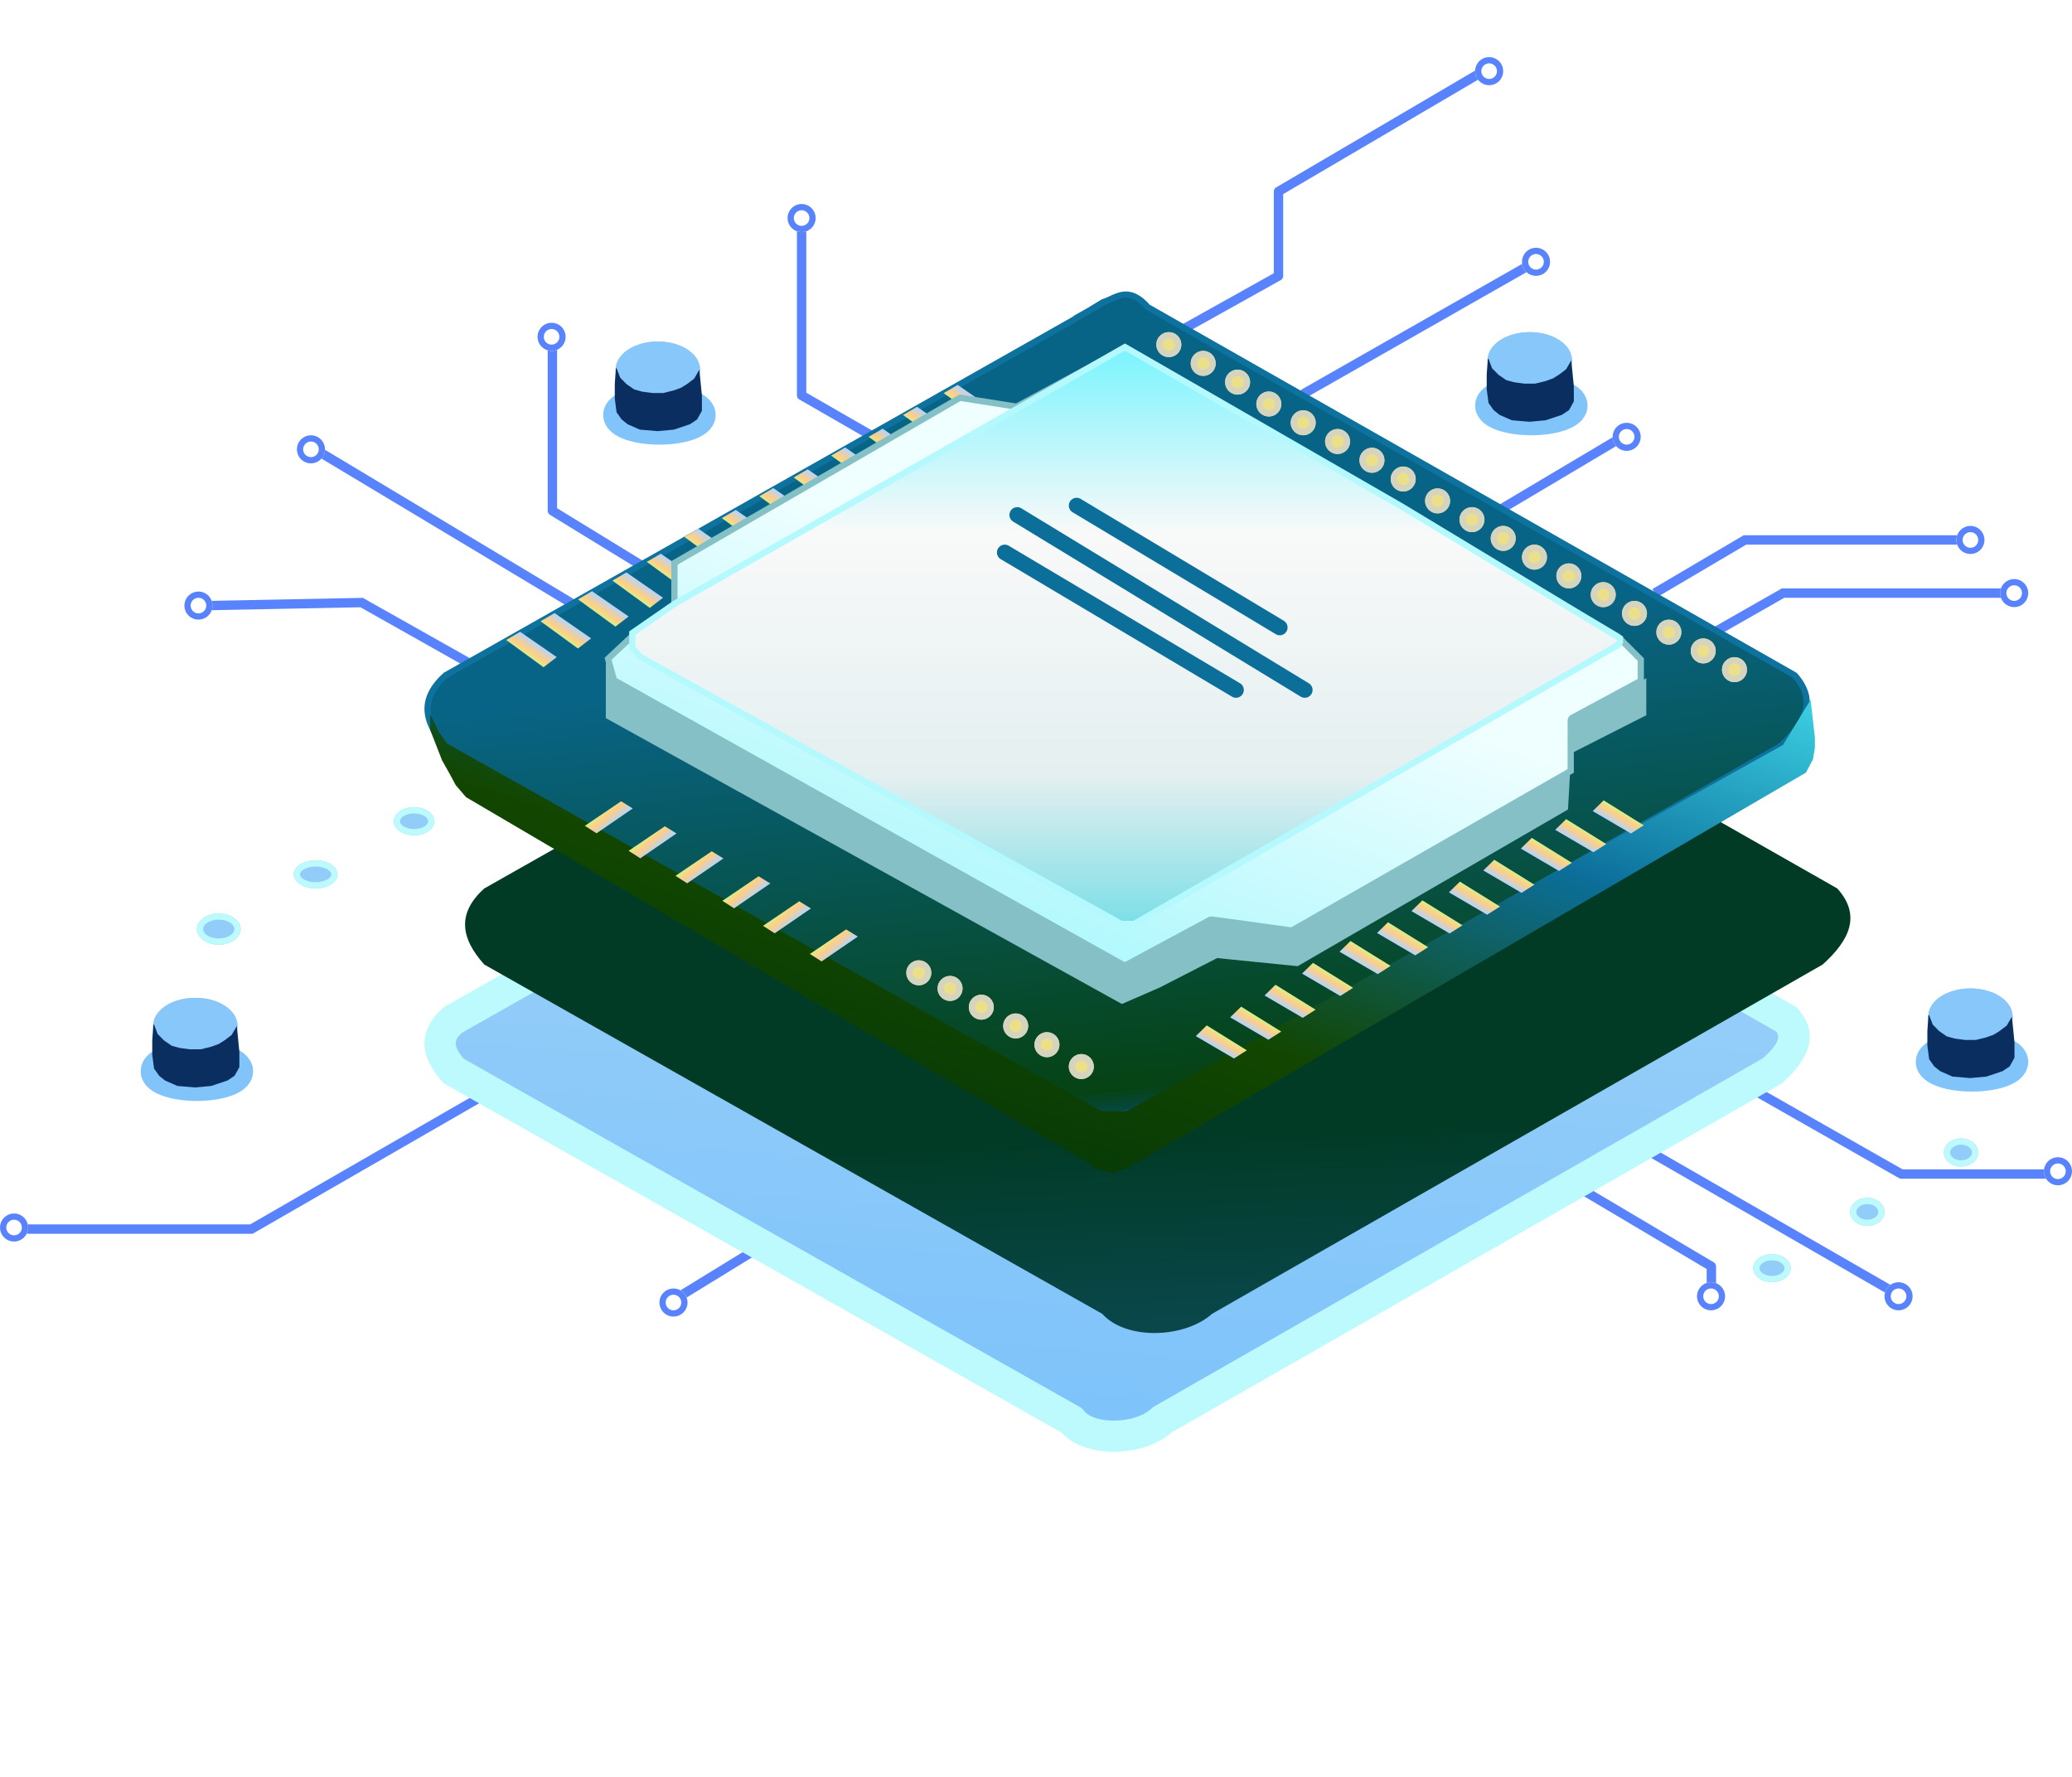<svg xmlns="http://www.w3.org/2000/svg" xmlns:xlink="http://www.w3.org/1999/xlink" width="663" height="568.578" viewBox="0 0 663 568.578">
  <defs>
    <linearGradient id="linear-gradient" x1="0.14" y1="0.145" x2="0.949" y2="1.086" gradientUnits="objectBoundingBox">
      <stop offset="0" stop-color="#aad7f8"/>
      <stop offset="1" stop-color="#6cbbfb"/>
    </linearGradient>
    <filter id="Path_545" x="120.858" y="98" width="473.049" height="470.578" filterUnits="userSpaceOnUse">
      <feOffset dy="3" input="SourceAlpha"/>
      <feGaussianBlur stdDeviation="3" result="blur"/>
      <feFlood flood-opacity="0.161"/>
      <feComposite operator="in" in2="blur"/>
      <feComposite in="SourceGraphic"/>
    </filter>
    <linearGradient id="linear-gradient-2" x1="0.665" y1="0.634" x2="1.076" y2="1.016" gradientUnits="objectBoundingBox">
      <stop offset="0" stop-color="#013b26"/>
      <stop offset="1" stop-color="#1b5f94"/>
    </linearGradient>
    <filter id="Path_590" x="133.858" y="60" width="473.049" height="470.578" filterUnits="userSpaceOnUse">
      <feOffset dx="5" dy="5" input="SourceAlpha"/>
      <feGaussianBlur stdDeviation="3" result="blur-2"/>
      <feFlood flood-opacity="0.161"/>
      <feComposite operator="in" in2="blur-2"/>
      <feComposite in="SourceGraphic"/>
    </filter>
    <linearGradient id="linear-gradient-3" x1="0.449" y1="0.459" x2="0.884" y2="0.812" gradientUnits="objectBoundingBox">
      <stop offset="0" stop-color="#086487"/>
      <stop offset="0.815" stop-color="#064314"/>
      <stop offset="1" stop-color="#015cf9"/>
    </linearGradient>
    <linearGradient id="linear-gradient-4" x1="0.371" y1="0.095" x2="0.716" y2="1.127" gradientUnits="objectBoundingBox">
      <stop offset="0" stop-color="#4beef9"/>
      <stop offset="0.368" stop-color="#0c6f9b"/>
      <stop offset="0.678" stop-color="#124600"/>
      <stop offset="1" stop-color="#01340a"/>
    </linearGradient>
    <linearGradient id="linear-gradient-5" x1="0.5" x2="0.5" y2="1" gradientUnits="objectBoundingBox">
      <stop offset="0" stop-color="#b4d4fd"/>
      <stop offset="0.619" stop-color="#ffce85"/>
      <stop offset="1" stop-color="#d9ef8d"/>
    </linearGradient>
    <linearGradient id="linear-gradient-36" x1="0.288" y1="0.527" x2="0.686" y2="1.328" gradientUnits="objectBoundingBox">
      <stop offset="0" stop-color="#effeff"/>
      <stop offset="1" stop-color="#75f3fb"/>
    </linearGradient>
    <linearGradient id="linear-gradient-37" x1="0.5" x2="0.5" y2="1.11" gradientUnits="objectBoundingBox">
      <stop offset="0" stop-color="#79f4fe"/>
      <stop offset="0.29" stop-color="#f9f9f9"/>
      <stop offset="0.668" stop-color="#e4eff0"/>
      <stop offset="1" stop-color="#4fd8e3"/>
    </linearGradient>
  </defs>
  <g id="Embedded" transform="translate(3378 18077.271)">
    <g id="Group_272" data-name="Group 272">
      <g id="Group_265" data-name="Group 265">
        <path id="Path_546" data-name="Path 546" d="M102,0,3.946,56.5H-67.466" transform="translate(-3301.5 -17740.5)" fill="none" stroke="#5983fc" stroke-linecap="round" stroke-width="3"/>
        <line id="Line_85" data-name="Line 85" x1="44" y2="27" transform="translate(-3160.5 -17689.5)" fill="none" stroke="#5983fc" stroke-linecap="round" stroke-width="3"/>
        <path id="Path_547" data-name="Path 547" d="M83.4,18.3,49.217-.967,0,0" transform="translate(-3311.5 -17883.5)" fill="none" stroke="#5983fc" stroke-linecap="round" stroke-width="3"/>
        <line id="Line_86" data-name="Line 86" x1="80" y1="48" transform="translate(-3275.5 -17932.5)" fill="none" stroke="#5983fc" stroke-linecap="round" stroke-width="3"/>
        <path id="Path_548" data-name="Path 548" d="M29.609,72.053,1.258,54.68V.777" transform="translate(-3202.5 -17968.5)" fill="none" stroke="#5983fc" stroke-linecap="round" stroke-linejoin="round" stroke-width="3"/>
        <path id="Path_549" data-name="Path 549" d="M21.787,68.283,0,55.742V0" transform="translate(-3121.5 -18006.5)" fill="none" stroke="#5983fc" stroke-linecap="round" stroke-linejoin="round" stroke-width="3"/>
        <path id="Path_550" data-name="Path 550" d="M0,12,21.047,0H92" transform="translate(-2828.5 -17887.5)" fill="none" stroke="#5983fc" stroke-width="3"/>
        <path id="Path_551" data-name="Path 551" d="M0,17,28.84,0H98" transform="translate(-2848.5 -17904.5)" fill="none" stroke="#5983fc" stroke-width="3"/>
        <line id="Line_87" data-name="Line 87" y1="22" x2="37" transform="translate(-2897.5 -17936.5)" fill="none" stroke="#5983fc" stroke-linecap="round" stroke-width="3"/>
        <path id="Path_552" data-name="Path 552" d="M0,0,78.884,44.885h48.732" transform="translate(-2848.5 -17746.5)" fill="none" stroke="#5983fc" stroke-linejoin="round" stroke-width="3"/>
        <line id="Line_88" data-name="Line 88" x2="99" y2="57" transform="translate(-2870.5 -17720.5)" fill="none" stroke="#5983fc" stroke-linecap="round" stroke-width="3"/>
        <path id="Path_553" data-name="Path 553" d="M0,0,63.106,37.43v8.629" transform="translate(-2893.5 -17709.5)" fill="none" stroke="#5983fc" stroke-linecap="round" stroke-linejoin="round" stroke-width="3"/>
        <path id="Path_558" data-name="Path 558" d="M0,65.061,29.594,48.537V21.488L95.115-16.984" transform="translate(-2998.5 -18037.5)" fill="none" stroke="#5983fc" stroke-linecap="round" stroke-linejoin="round" stroke-width="3"/>
        <line id="Line_89" data-name="Line 89" y1="41" x2="72" transform="translate(-2960.5 -17992.5)" fill="none" stroke="#5983fc" stroke-linecap="round" stroke-width="3"/>
      </g>
      <g transform="matrix(1, 0, 0, 1, -3378, -18077.27)" filter="url(#Path_545)">
        <g id="Path_545-2" data-name="Path 545" transform="translate(359.96 145.38) rotate(48)" fill="url(#linear-gradient)">
          <path d="M 0.669 289.648 C -3.638 289.555 -6.785 288.684 -8.693 287.056 C -10.591 285.436 -11.555 282.76 -11.633 278.886 L 38.262 53.631 L 38.38 53.096 L 38.38 52.631 C 38.411 52.471 38.491 52.127 38.568 51.793 C 38.862 50.527 39.399 48.214 40.28 43.393 C 40.643 42.546 40.902 41.701 41.155 40.878 C 41.551 39.593 41.924 38.379 42.548 37.752 C 43.449 36.846 45.477 36.656 47.02 36.656 L 47.828 36.656 L 48.595 36.402 L 273.81 -38.352 C 275.517 -38.281 276.954 -37.966 278.089 -37.413 C 279.158 -36.892 280.011 -36.131 280.695 -35.087 C 282.179 -32.823 282.955 -29.132 283.005 -24.112 L 235.443 195.313 L 235.33 195.836 L 235.33 196.372 C 235.33 200.713 232.96 206.127 229.145 210.502 C 225.321 214.887 220.706 217.505 216.799 217.505 L 215.984 217.505 L 215.211 217.764 L 0.669 289.648 Z" stroke="none"/>
          <path d="M 274.489 -33.309 L 50.17 41.147 L 48.636 41.656 L 47.02 41.656 C 46.658 41.656 46.362 41.67 46.124 41.69 C 46.058 41.914 46 42.136 45.935 42.348 C 45.674 43.194 45.405 44.005 45.112 44.763 C 44.314 49.098 43.798 51.375 43.38 53.187 L 43.38 53.643 L 43.144 54.712 L -6.633 279.431 C -6.579 282.651 -6.013 284.386 -0.085 284.628 L 213.622 213.023 L 215.168 212.505 L 216.799 212.505 C 222.363 212.505 230.33 203.006 230.33 196.372 L 230.33 195.3 L 230.556 194.253 L 277.999 -24.62 C 277.876 -31.72 276.45 -33.058 274.489 -33.309 M 273.048 -43.367 C 284.646 -43.367 288.008 -35.186 288.008 -23.588 L 240.33 196.372 C 240.33 207.97 228.397 222.505 216.799 222.505 L 1.459 294.657 C -10.139 294.657 -16.638 289.96 -16.638 278.362 L 33.38 52.549 C 33.38 51.355 33.834 50.954 35.474 41.873 C 37.234 38.43 36.617 31.656 47.02 31.656 L 273.048 -43.367 Z" stroke="none" fill="#bcfafd"/>
        </g>
      </g>
      <g transform="matrix(1, 0, 0, 1, -3378, -18077.27)" filter="url(#Path_590)">
        <path id="Path_590-2" data-name="Path 590" d="M47.02,31.656,273.048-43.367c11.6,0,14.96,8.181,14.96,19.779L240.33,196.372c0,11.6-11.933,26.133-23.53,26.133L1.459,294.657c-11.6,0-18.1-4.7-18.1-16.295L33.38,52.549h0c0-1.195.454-1.6,2.094-10.676C37.234,38.43,36.617,31.656,47.02,31.656Z" transform="translate(367.96 105.38) rotate(48)" fill="url(#linear-gradient-2)"/>
      </g>
      <g id="Path_543" data-name="Path 543" transform="translate(-3018.036 -18035.889) rotate(48)" fill="url(#linear-gradient-3)">
        <path d="M 1.297 293.657 C -1.481 293.646 -3.933 293.35 -5.994 292.778 C -8.113 292.19 -9.895 291.289 -11.29 290.098 C -12.708 288.887 -13.791 287.322 -14.507 285.445 C -15.248 283.504 -15.628 281.158 -15.638 278.471 L 34.357 52.765 L 34.38 52.659 L 34.38 52.549 C 34.38 52.16 34.441 51.884 34.672 50.888 C 34.968 49.613 35.517 47.251 36.433 42.191 C 36.799 41.438 37.058 40.594 37.332 39.703 C 37.853 38.01 38.391 36.259 39.712 34.932 C 41.234 33.401 43.625 32.656 47.02 32.656 L 47.182 32.656 L 47.335 32.605 L 273.208 -42.367 C 278.276 -42.333 281.821 -40.667 284.041 -37.279 C 286.026 -34.25 286.997 -29.805 287.008 -23.695 L 239.352 196.16 L 239.33 196.265 L 239.33 196.372 C 239.33 199.026 238.651 201.992 237.367 204.95 C 236.116 207.829 234.316 210.658 232.16 213.13 C 229.967 215.646 227.449 217.738 224.879 219.181 C 222.132 220.723 219.414 221.505 216.799 221.505 L 216.636 221.505 L 216.481 221.557 L 1.297 293.657 Z" stroke="none"/>
        <path d="M 273.365 -41.365 L 47.65 33.554 L 47.343 33.656 L 47.02 33.656 C 43.905 33.656 41.746 34.304 40.421 35.637 C 39.274 36.789 38.773 38.42 38.288 39.997 C 38.029 40.839 37.762 41.708 37.393 42.5 C 36.487 47.493 35.942 49.842 35.646 51.114 C 35.421 52.086 35.38 52.28 35.38 52.549 L 35.38 52.768 L 35.333 52.982 L -14.638 278.577 C -14.601 283.553 -13.293 287.074 -10.641 289.337 C -9.357 290.433 -7.704 291.266 -5.727 291.815 C -3.792 292.352 -1.484 292.634 1.137 292.656 L 216.164 220.609 L 216.473 220.505 L 216.799 220.505 C 219.24 220.505 221.794 219.766 224.389 218.309 C 226.861 216.921 229.287 214.903 231.406 212.473 C 233.496 210.077 235.239 207.338 236.449 204.551 C 237.679 201.719 238.33 198.89 238.33 196.372 L 238.33 196.158 L 238.375 195.948 L 286.008 -23.801 C 285.986 -29.655 285.068 -33.886 283.204 -36.731 C 282.216 -38.24 280.972 -39.345 279.403 -40.11 C 277.762 -40.909 275.733 -41.331 273.365 -41.365 M 273.048 -43.367 C 284.646 -43.367 288.008 -35.186 288.008 -23.588 L 240.33 196.372 C 240.33 207.97 228.397 222.505 216.799 222.505 L 1.459 294.657 C -10.139 294.657 -16.638 289.96 -16.638 278.362 L 33.38 52.549 C 33.38 51.355 33.834 50.954 35.474 41.873 C 37.234 38.43 36.617 31.656 47.02 31.656 L 273.048 -43.367 Z" stroke="none" fill="#0e729e"/>
      </g>
      <path id="Path_544" data-name="Path 544" d="M-4.594-9.276-7.147-13.7l5.2,3.561L2.3-8.234l238.95-2.79,1.793-.514,2.221-1.282,2.417-1.4,1.437-.83.95-1.07,122.6-205.454L373.1-238.5l7.289,9.885,1.557,2.7,1.329,3.547.176,4.788L258.613.695,255.642,4.3l-5.8,1.452-3.7-.391L16.067,3.6,11.308,1.924,7.871-.2,3.55-2.76Z" transform="translate(-3240.999 -17833.355) rotate(30)" fill="url(#linear-gradient-4)"/>
      <g id="Group_271" data-name="Group 271">
        <g id="Ellipse_425" data-name="Ellipse 425" transform="translate(-3315 -17785)" fill="#92ccf9" stroke="#bcfafd" stroke-width="2">
          <ellipse cx="7" cy="5" rx="7" ry="5" stroke="none"/>
          <ellipse cx="7" cy="5" rx="6" ry="4" fill="none"/>
        </g>
        <g id="Ellipse_426" data-name="Ellipse 426" transform="translate(-3284 -17802)" fill="#92ccf9" stroke="#bcfafd" stroke-width="2">
          <ellipse cx="7" cy="4.5" rx="7" ry="4.5" stroke="none"/>
          <ellipse cx="7" cy="4.5" rx="6" ry="3.5" fill="none"/>
        </g>
        <g id="Ellipse_427" data-name="Ellipse 427" transform="translate(-3252 -17819)" fill="#92ccf9" stroke="#bcfafd" stroke-width="2">
          <ellipse cx="6.5" cy="4.5" rx="6.5" ry="4.5" stroke="none"/>
          <ellipse cx="6.5" cy="4.5" rx="5.5" ry="3.5" fill="none"/>
        </g>
        <g id="Ellipse_428" data-name="Ellipse 428" transform="translate(-2817 -17676)" fill="#92ccf9" stroke="#bcfafd" stroke-width="2">
          <ellipse cx="6" cy="4.5" rx="6" ry="4.5" stroke="none"/>
          <ellipse cx="6" cy="4.5" rx="5" ry="3.5" fill="none"/>
        </g>
        <g id="Ellipse_429" data-name="Ellipse 429" transform="translate(-2786 -17694)" fill="#92ccf9" stroke="#bcfafd" stroke-width="2">
          <ellipse cx="5.5" cy="4.5" rx="5.5" ry="4.5" stroke="none"/>
          <ellipse cx="5.5" cy="4.5" rx="4.5" ry="3.5" fill="none"/>
        </g>
        <g id="Ellipse_430" data-name="Ellipse 430" transform="translate(-2756 -17713)" fill="#92ccf9" stroke="#bcfafd" stroke-width="2">
          <ellipse cx="5.5" cy="4.5" rx="5.5" ry="4.5" stroke="none"/>
          <ellipse cx="5.5" cy="4.5" rx="4.5" ry="3.5" fill="none"/>
        </g>
      </g>
      <g id="Path_557" data-name="Path 557" transform="matrix(0.921, 0.391, -0.391, 0.921, -3185.758, -17860.916)" fill="#84c0c5" stroke-linecap="round" stroke-linejoin="round">
        <path d="M 193.978 30.33 L 7.416 10.784 L 2.353 -1.145 L 3.971 0.234 L 4.208 0.436 L 4.518 0.468 L 190.243 19.528 L 190.779 19.583 L 191.12 19.165 L 210.237 -4.262 L 235.671 -11.063 L 235.991 -11.149 L 236.197 -11.408 L 253.598 -33.393 L 253.607 -33.404 L 253.616 -33.415 L 291.957 -84.744 L 291.98 -84.776 L 292.001 -84.809 L 296.567 -92.041 L 300.258 -81.802 L 240.768 -2.575 L 216.368 5 L 216.085 5.087 L 215.896 5.314 L 202.745 21.082 L 193.978 30.33 Z M 295.395 -100.209 L 291.744 -108.81 L 307.747 -128.142 L 311.488 -119.329 L 295.395 -100.209 Z" stroke="none"/>
        <path d="M 193.592 29.284 L 201.998 20.417 L 215.128 4.674 C 215.375 4.377 215.703 4.159 216.071 4.045 L 240.162 -3.434 L 299.134 -81.971 L 296.32 -89.777 L 292.846 -84.275 C 292.819 -84.231 292.789 -84.188 292.758 -84.146 L 254.417 -32.817 C 254.406 -32.802 254.394 -32.787 254.383 -32.772 L 236.981 -10.788 C 236.714 -10.45 236.345 -10.208 235.929 -10.097 L 210.807 -3.379 L 191.894 19.798 C 191.512 20.266 190.942 20.533 190.345 20.533 C 190.277 20.533 190.209 20.53 190.141 20.523 L 4.552 1.477 L 8.107 9.851 L 193.592 29.284 M 295.679 -102.099 L 310.328 -119.504 L 307.469 -126.238 L 292.902 -108.641 L 295.679 -102.099 M 194.364 31.376 L 6.726 11.717 L -0.223 -4.654 L 4.62 -0.527 L 190.345 18.533 L 209.666 -5.145 L 235.412 -12.029 L 252.814 -34.014 L 291.155 -85.343 L 296.814 -94.305 L 301.382 -81.633 L 241.373 -1.716 L 216.664 5.955 L 203.493 21.747 L 194.364 31.376 Z M 296.814 -94.305 L 295.111 -98.318 L 296.814 -94.305 Z M 295.111 -98.318 L 290.586 -108.98 L 308.025 -130.047 L 312.648 -119.155 L 295.111 -98.318 Z" stroke="none" fill="#84c0c5"/>
      </g>
      <g id="Group_263" data-name="Group 263">
        <g id="Ellipse_441" data-name="Ellipse 441" transform="translate(-3088 -17770)" fill="#ebdf89" stroke="#d5d4c0" stroke-width="2">
          <circle cx="4" cy="4" r="4" stroke="none"/>
          <circle cx="4" cy="4" r="3" fill="none"/>
        </g>
        <g id="Ellipse_442" data-name="Ellipse 442" transform="translate(-3078 -17765)" fill="#ebdf89" stroke="#d5d4c0" stroke-width="2">
          <circle cx="4" cy="4" r="4" stroke="none"/>
          <circle cx="4" cy="4" r="3" fill="none"/>
        </g>
        <g id="Ellipse_443" data-name="Ellipse 443" transform="translate(-3068 -17759)" fill="#ebdf89" stroke="#d5d4c0" stroke-width="2">
          <circle cx="4" cy="4" r="4" stroke="none"/>
          <circle cx="4" cy="4" r="3" fill="none"/>
        </g>
        <g id="Ellipse_444" data-name="Ellipse 444" transform="translate(-3057 -17753)" fill="#ebdf89" stroke="#d5d4c0" stroke-width="2">
          <circle cx="4" cy="4" r="4" stroke="none"/>
          <circle cx="4" cy="4" r="3" fill="none"/>
        </g>
        <g id="Ellipse_445" data-name="Ellipse 445" transform="translate(-3047 -17747)" fill="#ebdf89" stroke="#d5d4c0" stroke-width="2">
          <circle cx="4" cy="4" r="4" stroke="none"/>
          <circle cx="4" cy="4" r="3" fill="none"/>
        </g>
        <g id="Ellipse_446" data-name="Ellipse 446" transform="translate(-3036 -17740)" fill="#ebdf89" stroke="#d5d4c0" stroke-width="2">
          <circle cx="4" cy="4" r="4" stroke="none"/>
          <circle cx="4" cy="4" r="3" fill="none"/>
        </g>
        <g id="Ellipse_447" data-name="Ellipse 447" transform="translate(-3008 -17971)" fill="#ebdf89" stroke="#d5d4c0" stroke-width="2">
          <circle cx="4" cy="4" r="4" stroke="none"/>
          <circle cx="4" cy="4" r="3" fill="none"/>
        </g>
        <g id="Ellipse_448" data-name="Ellipse 448" transform="translate(-2997 -17965)" fill="#ebdf89" stroke="#d5d4c0" stroke-width="2">
          <circle cx="4" cy="4" r="4" stroke="none"/>
          <circle cx="4" cy="4" r="3" fill="none"/>
        </g>
        <g id="Ellipse_449" data-name="Ellipse 449" transform="translate(-2986 -17959)" fill="#ebdf89" stroke="#d5d4c0" stroke-width="2">
          <circle cx="4" cy="4" r="4" stroke="none"/>
          <circle cx="4" cy="4" r="3" fill="none"/>
        </g>
        <g id="Ellipse_450" data-name="Ellipse 450" transform="translate(-2976 -17952)" fill="#ebdf89" stroke="#d5d4c0" stroke-width="2">
          <circle cx="4" cy="4" r="4" stroke="none"/>
          <circle cx="4" cy="4" r="3" fill="none"/>
        </g>
        <g id="Ellipse_451" data-name="Ellipse 451" transform="translate(-2965 -17946)" fill="#ebdf89" stroke="#d5d4c0" stroke-width="2">
          <circle cx="4" cy="4" r="4" stroke="none"/>
          <circle cx="4" cy="4" r="3" fill="none"/>
        </g>
        <g id="Ellipse_452" data-name="Ellipse 452" transform="translate(-2954 -17940)" fill="#ebdf89" stroke="#d5d4c0" stroke-width="2">
          <circle cx="4" cy="4" r="4" stroke="none"/>
          <circle cx="4" cy="4" r="3" fill="none"/>
        </g>
        <g id="Ellipse_453" data-name="Ellipse 453" transform="translate(-2943 -17934)" fill="#ebdf89" stroke="#d5d4c0" stroke-width="2">
          <circle cx="4" cy="4" r="4" stroke="none"/>
          <circle cx="4" cy="4" r="3" fill="none"/>
        </g>
        <g id="Ellipse_454" data-name="Ellipse 454" transform="translate(-2933 -17928)" fill="#ebdf89" stroke="#d5d4c0" stroke-width="2">
          <circle cx="4" cy="4" r="4" stroke="none"/>
          <circle cx="4" cy="4" r="3" fill="none"/>
        </g>
        <g id="Ellipse_455" data-name="Ellipse 455" transform="translate(-2922 -17921)" fill="#ebdf89" stroke="#d5d4c0" stroke-width="2">
          <circle cx="4" cy="4" r="4" stroke="none"/>
          <circle cx="4" cy="4" r="3" fill="none"/>
        </g>
        <g id="Ellipse_456" data-name="Ellipse 456" transform="translate(-2911 -17915)" fill="#ebdf89" stroke="#d5d4c0" stroke-width="2">
          <circle cx="4" cy="4" r="4" stroke="none"/>
          <circle cx="4" cy="4" r="3" fill="none"/>
        </g>
        <g id="Ellipse_457" data-name="Ellipse 457" transform="translate(-2901 -17909)" fill="#ebdf89" stroke="#d5d4c0" stroke-width="2">
          <circle cx="4" cy="4" r="4" stroke="none"/>
          <circle cx="4" cy="4" r="3" fill="none"/>
        </g>
        <g id="Ellipse_458" data-name="Ellipse 458" transform="translate(-2891 -17903)" fill="#ebdf89" stroke="#d5d4c0" stroke-width="2">
          <circle cx="4" cy="4" r="4" stroke="none"/>
          <circle cx="4" cy="4" r="3" fill="none"/>
        </g>
        <g id="Ellipse_459" data-name="Ellipse 459" transform="translate(-2880 -17897)" fill="#ebdf89" stroke="#d5d4c0" stroke-width="2">
          <circle cx="4" cy="4" r="4" stroke="none"/>
          <circle cx="4" cy="4" r="3" fill="none"/>
        </g>
        <g id="Ellipse_460" data-name="Ellipse 460" transform="translate(-2869 -17891)" fill="#ebdf89" stroke="#d5d4c0" stroke-width="2">
          <circle cx="4" cy="4" r="4" stroke="none"/>
          <circle cx="4" cy="4" r="3" fill="none"/>
        </g>
        <g id="Ellipse_461" data-name="Ellipse 461" transform="translate(-2859 -17885)" fill="#ebdf89" stroke="#d5d4c0" stroke-width="2">
          <circle cx="4" cy="4" r="4" stroke="none"/>
          <circle cx="4" cy="4" r="3" fill="none"/>
        </g>
        <g id="Ellipse_462" data-name="Ellipse 462" transform="translate(-2848 -17879)" fill="#ebdf89" stroke="#d5d4c0" stroke-width="2">
          <circle cx="4" cy="4" r="4" stroke="none"/>
          <circle cx="4" cy="4" r="3" fill="none"/>
        </g>
        <g id="Ellipse_463" data-name="Ellipse 463" transform="translate(-2837 -17873)" fill="#ebdf89" stroke="#d5d4c0" stroke-width="2">
          <circle cx="4" cy="4" r="4" stroke="none"/>
          <circle cx="4" cy="4" r="3" fill="none"/>
        </g>
        <g id="Ellipse_464" data-name="Ellipse 464" transform="translate(-2827 -17867)" fill="#ebdf89" stroke="#d5d4c0" stroke-width="2">
          <circle cx="4" cy="4" r="4" stroke="none"/>
          <circle cx="4" cy="4" r="3" fill="none"/>
        </g>
      </g>
      <g id="Group_264" data-name="Group 264">
        <path id="Path_559" data-name="Path 559" d="M1.229.578,15.461.743,13.761,5.8-1.026,5.253Z" transform="translate(-3212.248 -17876.273) rotate(34)" fill="url(#linear-gradient-5)"/>
        <path id="Path_560" data-name="Path 560" d="M1.229.578,15.461.743,13.761,5.8-1.026,5.253Z" transform="translate(-3201.248 -17882.273) rotate(34)" fill="url(#linear-gradient-5)"/>
        <path id="Path_561" data-name="Path 561" d="M1.229.578,15.461.743,13.761,5.8-1.026,5.253Z" transform="translate(-3189.248 -17889.273) rotate(34)" fill="url(#linear-gradient-5)"/>
        <path id="Path_562" data-name="Path 562" d="M1.229.578,15.461.743,13.761,5.8-1.026,5.253Z" transform="translate(-3178.248 -17895.273) rotate(34)" fill="url(#linear-gradient-5)"/>
        <path id="Path_563" data-name="Path 563" d="M1.229.578,15.461.743,13.761,5.8-1.026,5.253Z" transform="translate(-3167.248 -17901.273) rotate(34)" fill="url(#linear-gradient-5)"/>
        <path id="Path_564" data-name="Path 564" d="M1.3.9,15.461.743l-1.24,4.743-15.1-.226Z" transform="translate(-2982.5 -17737.145) rotate(-149)" fill="url(#linear-gradient-5)"/>
        <path id="Path_565" data-name="Path 565" d="M1.3.9,15.461.743l-1.24,4.743-15.1-.226Z" transform="translate(-2971.5 -17743.145) rotate(-149)" fill="url(#linear-gradient-5)"/>
        <path id="Path_566" data-name="Path 566" d="M1.3.9,15.461.743l-1.24,4.743-15.1-.226Z" transform="translate(-2960.5 -17750.145) rotate(-149)" fill="url(#linear-gradient-5)"/>
        <path id="Path_567" data-name="Path 567" d="M1.3.9,15.461.743l-1.24,4.743-15.1-.226Z" transform="translate(-2948.5 -17757.145) rotate(-149)" fill="url(#linear-gradient-5)"/>
        <path id="Path_568" data-name="Path 568" d="M1.3.9,15.461.743l-1.24,4.743-15.1-.226Z" transform="translate(-2936.5 -17764.145) rotate(-149)" fill="url(#linear-gradient-5)"/>
        <path id="Path_569" data-name="Path 569" d="M1.3.9,15.461.743l-1.24,4.743-15.1-.226Z" transform="translate(-2924.5 -17770.145) rotate(-149)" fill="url(#linear-gradient-5)"/>
        <path id="Path_570" data-name="Path 570" d="M1.3.9,15.461.743l-1.24,4.743-15.1-.226Z" transform="translate(-2913.5 -17777.145) rotate(-149)" fill="url(#linear-gradient-5)"/>
        <path id="Path_571" data-name="Path 571" d="M1.3.9,15.461.743l-1.24,4.743-15.1-.226Z" transform="translate(-2901.5 -17783.145) rotate(-149)" fill="url(#linear-gradient-5)"/>
        <path id="Path_572" data-name="Path 572" d="M1.3.9,15.461.743l-1.24,4.743-15.1-.226Z" transform="translate(-2890.5 -17790.145) rotate(-149)" fill="url(#linear-gradient-5)"/>
        <path id="Path_573" data-name="Path 573" d="M1.3.9,15.461.743l-1.24,4.743-15.1-.226Z" transform="translate(-2878.5 -17797.145) rotate(-149)" fill="url(#linear-gradient-5)"/>
        <path id="Path_574" data-name="Path 574" d="M1.3.9,15.461.743l-1.24,4.743-15.1-.226Z" transform="translate(-2867.5 -17803.145) rotate(-149)" fill="url(#linear-gradient-5)"/>
        <path id="Path_575" data-name="Path 575" d="M1.3.9,15.461.743l-1.24,4.743-15.1-.226Z" transform="translate(-2855.5 -17809.145) rotate(-149)" fill="url(#linear-gradient-5)"/>
        <path id="Path_576" data-name="Path 576" d="M1.56-.361,15.551,1l1.322,4.237L2.945,3.8Z" transform="translate(-3174.559 -17819.869) rotate(140)" fill="url(#linear-gradient-5)"/>
        <path id="Path_577" data-name="Path 577" d="M1.56-.361,15.551,1l1.322,4.237L2.945,3.8Z" transform="translate(-3160.559 -17811.869) rotate(140)" fill="url(#linear-gradient-5)"/>
        <path id="Path_578" data-name="Path 578" d="M1.56-.361,15.551,1l1.322,4.237L2.945,3.8Z" transform="translate(-3145.559 -17803.869) rotate(140)" fill="url(#linear-gradient-5)"/>
        <path id="Path_579" data-name="Path 579" d="M1.56-.361,15.551,1l1.322,4.237L2.945,3.8Z" transform="translate(-3130.559 -17795.869) rotate(140)" fill="url(#linear-gradient-5)"/>
        <path id="Path_580" data-name="Path 580" d="M1.56-.361,15.551,1l1.322,4.237L2.945,3.8Z" transform="translate(-3117.559 -17787.869) rotate(140)" fill="url(#linear-gradient-5)"/>
        <path id="Path_581" data-name="Path 581" d="M1.56-.361,15.551,1l1.322,4.237L2.945,3.8Z" transform="translate(-3102.559 -17778.869) rotate(140)" fill="url(#linear-gradient-5)"/>
        <path id="Path_582" data-name="Path 582" d="M1.229.578,15.461.743,13.761,5.8-1.026,5.253Z" transform="translate(-3155.248 -17909.273) rotate(34)" fill="url(#linear-gradient-5)"/>
        <path id="Path_583" data-name="Path 583" d="M1.229.578,15.461.743,13.761,5.8-1.026,5.253Z" transform="translate(-3143.248 -17915.273) rotate(34)" fill="url(#linear-gradient-5)"/>
        <path id="Path_584" data-name="Path 584" d="M1.229.578,15.461.743,13.761,5.8-1.026,5.253Z" transform="translate(-3131.248 -17922.273) rotate(34)" fill="url(#linear-gradient-5)"/>
        <path id="Path_585" data-name="Path 585" d="M1.229.578,15.461.743,13.761,5.8-1.026,5.253Z" transform="translate(-3120.248 -17928.273) rotate(34)" fill="url(#linear-gradient-5)"/>
        <path id="Path_586" data-name="Path 586" d="M1.229.578,15.461.743,13.761,5.8-1.026,5.253Z" transform="translate(-3108.248 -17935.273) rotate(34)" fill="url(#linear-gradient-5)"/>
        <path id="Path_587" data-name="Path 587" d="M1.229.578,15.461.743,13.761,5.8-1.026,5.253Z" transform="translate(-3096.248 -17941.273) rotate(34)" fill="url(#linear-gradient-5)"/>
        <path id="Path_588" data-name="Path 588" d="M1.229.578,15.461.743,13.761,5.8-1.026,5.253Z" transform="translate(-3085.248 -17948.273) rotate(34)" fill="url(#linear-gradient-5)"/>
        <path id="Path_589" data-name="Path 589" d="M1.229.578,15.461.743,13.761,5.8-1.026,5.253Z" transform="translate(-3072.248 -17955.273) rotate(34)" fill="url(#linear-gradient-5)"/>
      </g>
      <g id="Path_555" data-name="Path 555" transform="matrix(0.719, 0.695, -0.695, 0.719, -2999.115, -17963.197)" stroke-linecap="round" stroke-linejoin="round" fill="url(#linear-gradient-36)">
        <path d="M -59.208 201.259 L -65.302 197.634 L -64.551 182.233 L -62.108 171.038 L -61.993 170.515 L -62.365 170.13 L -71.354 160.822 L -42.404 59.342 L -27.668 48.991 L -27.392 48.797 L -27.29 48.475 L -15.481 11.236 L 161.949 -32.028 L 172.47 -31.845 L 174.159 -30.096 L 177.204 -26.942 L 169.667 -3.245 L 169.486 -2.676 L 169.9 -2.247 L 181.11 9.361 L 152.461 108.091 L 131.587 123.368 L 131.325 123.56 L 131.225 123.871 L 121.811 153.366 L -59.208 201.259 Z" stroke="none"/>
        <path d="M 162.06 -31.025 L -14.697 12.074 L -26.337 48.777 C -26.469 49.195 -26.735 49.557 -27.093 49.809 L -41.54 59.956 L -70.234 160.542 L -61.646 169.435 C -61.181 169.916 -60.988 170.598 -61.131 171.251 L -63.556 182.365 L -64.274 197.082 L -59.058 200.185 L 121.025 152.54 L 130.273 123.567 C 130.402 123.163 130.655 122.811 130.997 122.561 L 151.596 107.485 L 179.988 9.639 L 169.181 -1.553 C 168.67 -2.081 168.491 -2.848 168.714 -3.548 L 176.07 -26.677 L 173.44 -29.401 L 172.038 -30.852 L 162.06 -31.025 M 161.837 -33.03 L 172.901 -32.837 L 174.878 -30.79 L 178.338 -27.208 L 170.62 -2.942 L 182.232 9.083 L 153.327 108.696 L 132.178 124.175 L 122.597 154.193 L -59.358 202.333 L -66.33 198.186 L -65.546 182.101 L -63.085 170.824 L -72.473 161.102 L -43.269 58.727 L -28.243 48.173 L -16.264 10.398 L 161.837 -33.03 Z" stroke="none" fill="#84c0c5"/>
      </g>
      <g id="Path_556" data-name="Path 556" transform="translate(-3077 -17930)" stroke-linecap="round" stroke-linejoin="round" fill="url(#linear-gradient-37)">
        <path d="M 61.896 148.367 L 57.799 148.367 L -96.196 62.855 L -98.676 60.065 L -98.676 55.278 L -85.27 45.997 L 27.092 -17.994 L 58.961 -36.218 L 147.376 14.711 L 217.35 56.967 L 217.35 58.248 L 216.52 59.235 L 61.896 148.367 Z" stroke="none"/>
        <path d="M 61.629 147.367 L 215.868 58.457 L 216.35 57.883 L 216.35 57.531 L 146.869 15.572 L 58.959 -35.065 L 27.586 -17.125 L -84.737 46.845 L -97.676 55.802 L -97.676 59.685 L -95.561 62.063 L 58.058 147.367 L 61.629 147.367 M 62.164 149.367 L 57.54 149.367 L -96.83 63.647 L -99.676 60.445 L -99.676 54.754 L -85.803 45.15 L 26.597 -18.863 L 58.963 -37.371 L 147.885 13.85 L 218.35 56.402 L 218.35 58.613 L 217.171 60.014 L 62.164 149.367 Z" stroke="none" fill="#b3f9fd"/>
      </g>
      <g id="Group_270" data-name="Group 270">
        <g id="Ellipse_431" data-name="Ellipse 431" transform="translate(-2738 -17892)" fill="#fff" stroke="#5983fc" stroke-width="2">
          <circle cx="4.5" cy="4.5" r="4.5" stroke="none"/>
          <circle cx="4.5" cy="4.5" r="3.5" fill="none"/>
        </g>
        <g id="Ellipse_432" data-name="Ellipse 432" transform="translate(-2752 -17909)" fill="#fff" stroke="#5983fc" stroke-width="2">
          <circle cx="4.5" cy="4.5" r="4.5" stroke="none"/>
          <circle cx="4.5" cy="4.5" r="3.5" fill="none"/>
        </g>
        <g id="Ellipse_433" data-name="Ellipse 433" transform="translate(-2862 -17942)" fill="#fff" stroke="#5983fc" stroke-width="2">
          <circle cx="4.5" cy="4.5" r="4.5" stroke="none"/>
          <circle cx="4.5" cy="4.5" r="3.5" fill="none"/>
        </g>
        <g id="Ellipse_434" data-name="Ellipse 434" transform="translate(-3378 -17689)" fill="#fff" stroke="#5983fc" stroke-width="2">
          <circle cx="4.5" cy="4.5" r="4.5" stroke="none"/>
          <circle cx="4.5" cy="4.5" r="3.5" fill="none"/>
        </g>
        <g id="Ellipse_435" data-name="Ellipse 435" transform="translate(-3319 -17888)" fill="#fff" stroke="#5983fc" stroke-width="2">
          <circle cx="4.5" cy="4.5" r="4.5" stroke="none"/>
          <circle cx="4.5" cy="4.5" r="3.5" fill="none"/>
        </g>
        <g id="Ellipse_436" data-name="Ellipse 436" transform="translate(-3283 -17938)" fill="#fff" stroke="#5983fc" stroke-width="2">
          <circle cx="4.5" cy="4.5" r="4.5" stroke="none"/>
          <circle cx="4.5" cy="4.5" r="3.5" fill="none"/>
        </g>
        <g id="Ellipse_437" data-name="Ellipse 437" transform="translate(-3206 -17974)" fill="#fff" stroke="#5983fc" stroke-width="2">
          <circle cx="4.5" cy="4.5" r="4.5" stroke="none"/>
          <circle cx="4.5" cy="4.5" r="3.5" fill="none"/>
        </g>
        <g id="Ellipse_438" data-name="Ellipse 438" transform="translate(-3126 -18012)" fill="#fff" stroke="#5983fc" stroke-width="2">
          <circle cx="4.5" cy="4.5" r="4.5" stroke="none"/>
          <circle cx="4.5" cy="4.5" r="3.5" fill="none"/>
        </g>
        <g id="Ellipse_439" data-name="Ellipse 439" transform="translate(-2891 -17998)" fill="#fff" stroke="#5983fc" stroke-width="2">
          <circle cx="4.5" cy="4.5" r="4.5" stroke="none"/>
          <circle cx="4.5" cy="4.5" r="3.5" fill="none"/>
        </g>
        <g id="Ellipse_440" data-name="Ellipse 440" transform="translate(-2906 -18059)" fill="#fff" stroke="#5983fc" stroke-width="2">
          <circle cx="4.5" cy="4.5" r="4.5" stroke="none"/>
          <circle cx="4.5" cy="4.5" r="3.5" fill="none"/>
        </g>
        <g id="Ellipse_465" data-name="Ellipse 465" transform="translate(-2724 -17707)" fill="#fff" stroke="#5983fc" stroke-width="2">
          <circle cx="4.5" cy="4.5" r="4.5" stroke="none"/>
          <circle cx="4.5" cy="4.5" r="3.5" fill="none"/>
        </g>
        <g id="Ellipse_466" data-name="Ellipse 466" transform="translate(-2775 -17667)" fill="#fff" stroke="#5983fc" stroke-width="2">
          <circle cx="4.5" cy="4.5" r="4.5" stroke="none"/>
          <circle cx="4.5" cy="4.5" r="3.5" fill="none"/>
        </g>
        <g id="Ellipse_467" data-name="Ellipse 467" transform="translate(-2835 -17667)" fill="#fff" stroke="#5983fc" stroke-width="2">
          <circle cx="4.5" cy="4.5" r="4.5" stroke="none"/>
          <circle cx="4.5" cy="4.5" r="3.5" fill="none"/>
        </g>
        <g id="Ellipse_468" data-name="Ellipse 468" transform="translate(-3167 -17665)" fill="#fff" stroke="#5983fc" stroke-width="2">
          <circle cx="4.5" cy="4.5" r="4.5" stroke="none"/>
          <circle cx="4.5" cy="4.5" r="3.5" fill="none"/>
        </g>
      </g>
      <g id="Group_266" data-name="Group 266">
        <g id="Ellipse_469" data-name="Ellipse 469" transform="translate(-3333 -17744)" fill="none" stroke="#80c4fa" stroke-width="10">
          <ellipse cx="18" cy="9.5" rx="18" ry="9.5" stroke="none"/>
          <ellipse cx="18" cy="9.5" rx="13" ry="4.5" fill="none"/>
        </g>
        <g id="Group_259" data-name="Group 259">
          <g id="Ellipse_424" data-name="Ellipse 424" transform="translate(-3329 -17758)" fill="#88c7f9" stroke="#88c7f9" stroke-width="2">
            <ellipse cx="13.5" cy="9" rx="13.5" ry="9" stroke="none"/>
            <ellipse cx="13.5" cy="9" rx="12.5" ry="8" fill="none"/>
          </g>
          <g id="Path_554" data-name="Path 554" transform="translate(-3331 -17736)" fill="#0b2e60" stroke-linecap="round" stroke-linejoin="round">
            <path d="M 15.413 5.678 L 10.014 5.221 L 6.359 3.616 L 4.656 2.252 L 3.252 0.271 L 2.718 -3.825 L 2.718 -8.325 L 2.809 -9.64 L 4.767 -7.657 L 4.834 -7.589 L 4.912 -7.535 L 7.401 -5.826 L 7.539 -5.731 L 7.701 -5.686 L 10.19 -4.999 L 10.256 -4.981 L 10.324 -4.972 L 13.642 -4.528 L 13.708 -4.52 L 13.774 -4.52 L 17.244 -4.52 L 17.366 -4.52 L 17.484 -4.549 L 20.83 -5.377 L 20.88 -5.389 L 20.928 -5.407 L 23.238 -6.237 L 23.337 -6.272 L 23.427 -6.328 L 25.332 -7.51 L 25.372 -7.534 L 25.41 -7.563 L 27.728 -9.323 L 27.886 -9.443 L 27.987 -9.614 L 28.09 -9.791 L 28.595 -4.67 L 28.595 -0.09 L 27.304 2.249 L 25.32 3.572 L 20.383 5.218 L 15.413 5.678 Z" stroke="none"/>
            <path d="M 27.288 -7.733 L 26.014 -6.766 C 25.964 -6.728 25.912 -6.693 25.859 -6.66 L 23.954 -5.478 C 23.835 -5.404 23.708 -5.343 23.576 -5.296 L 21.266 -4.465 C 21.202 -4.442 21.137 -4.423 21.07 -4.406 L 17.724 -3.578 C 17.567 -3.539 17.406 -3.52 17.244 -3.52 L 13.774 -3.52 C 13.686 -3.52 13.597 -3.525 13.51 -3.537 L 10.191 -3.981 C 10.101 -3.993 10.011 -4.011 9.924 -4.035 L 7.435 -4.723 C 7.221 -4.782 7.018 -4.876 6.835 -5.002 L 4.346 -6.711 C 4.242 -6.782 4.144 -6.864 4.055 -6.954 L 3.718 -7.296 L 3.718 -3.89 L 4.211 -0.105 L 5.39 1.56 L 6.881 2.753 L 10.264 4.238 L 15.409 4.674 L 20.176 4.233 L 24.876 2.666 L 26.547 1.552 L 27.595 -0.347 L 27.595 -4.62 L 27.288 -7.733 M 2.07 -13.438 L 2.292 -13.438 L 3.442 -10.422 L 5.479 -8.359 L 7.967 -6.65 L 10.456 -5.963 L 13.774 -5.52 L 17.244 -5.52 L 20.59 -6.348 L 22.9 -7.178 L 24.805 -8.359 L 27.123 -10.119 L 28.782 -12.957 L 29.595 -4.719 L 29.595 0.168 L 28.062 2.945 L 25.763 4.479 L 20.59 6.203 L 15.417 6.682 L 9.764 6.203 L 5.837 4.479 L 3.921 2.945 L 2.292 0.646 L 1.718 -3.76 L 1.718 -8.359 L 2.07 -13.438 Z" stroke="none" fill="#0b2e60"/>
          </g>
        </g>
      </g>
      <g id="Group_267" data-name="Group 267" transform="translate(148 -210)">
        <g id="Ellipse_469-2" data-name="Ellipse 469" transform="translate(-3333 -17744)" fill="none" stroke="#80c4fa" stroke-width="10">
          <ellipse cx="18" cy="9.5" rx="18" ry="9.5" stroke="none"/>
          <ellipse cx="18" cy="9.5" rx="13" ry="4.5" fill="none"/>
        </g>
        <g id="Group_259-2" data-name="Group 259">
          <g id="Ellipse_424-2" data-name="Ellipse 424" transform="translate(-3329 -17758)" fill="#88c7f9" stroke="#88c7f9" stroke-width="2">
            <ellipse cx="13.5" cy="9" rx="13.5" ry="9" stroke="none"/>
            <ellipse cx="13.5" cy="9" rx="12.5" ry="8" fill="none"/>
          </g>
          <g id="Path_554-2" data-name="Path 554" transform="translate(-3331 -17736)" fill="#0b2e60" stroke-linecap="round" stroke-linejoin="round">
            <path d="M 15.413 5.678 L 10.014 5.221 L 6.359 3.616 L 4.656 2.252 L 3.252 0.271 L 2.718 -3.825 L 2.718 -8.325 L 2.809 -9.64 L 4.767 -7.657 L 4.834 -7.589 L 4.912 -7.535 L 7.401 -5.826 L 7.539 -5.731 L 7.701 -5.686 L 10.19 -4.999 L 10.256 -4.981 L 10.324 -4.972 L 13.642 -4.528 L 13.708 -4.52 L 13.774 -4.52 L 17.244 -4.52 L 17.366 -4.52 L 17.484 -4.549 L 20.83 -5.377 L 20.88 -5.389 L 20.928 -5.407 L 23.238 -6.237 L 23.337 -6.272 L 23.427 -6.328 L 25.332 -7.51 L 25.372 -7.534 L 25.41 -7.563 L 27.728 -9.323 L 27.886 -9.443 L 27.987 -9.614 L 28.09 -9.791 L 28.595 -4.67 L 28.595 -0.09 L 27.304 2.249 L 25.32 3.572 L 20.383 5.218 L 15.413 5.678 Z" stroke="none"/>
            <path d="M 27.288 -7.733 L 26.014 -6.766 C 25.964 -6.728 25.912 -6.693 25.859 -6.66 L 23.954 -5.478 C 23.835 -5.404 23.708 -5.343 23.576 -5.296 L 21.266 -4.465 C 21.202 -4.442 21.137 -4.423 21.07 -4.406 L 17.724 -3.578 C 17.567 -3.539 17.406 -3.52 17.244 -3.52 L 13.774 -3.52 C 13.686 -3.52 13.597 -3.525 13.51 -3.537 L 10.191 -3.981 C 10.101 -3.993 10.011 -4.011 9.924 -4.035 L 7.435 -4.723 C 7.221 -4.782 7.018 -4.876 6.835 -5.002 L 4.346 -6.711 C 4.242 -6.782 4.144 -6.864 4.055 -6.954 L 3.718 -7.296 L 3.718 -3.89 L 4.211 -0.105 L 5.39 1.56 L 6.881 2.753 L 10.264 4.238 L 15.409 4.674 L 20.176 4.233 L 24.876 2.666 L 26.547 1.552 L 27.595 -0.347 L 27.595 -4.62 L 27.288 -7.733 M 2.07 -13.438 L 2.292 -13.438 L 3.442 -10.422 L 5.479 -8.359 L 7.967 -6.65 L 10.456 -5.963 L 13.774 -5.52 L 17.244 -5.52 L 20.59 -6.348 L 22.9 -7.178 L 24.805 -8.359 L 27.123 -10.119 L 28.782 -12.957 L 29.595 -4.719 L 29.595 0.168 L 28.062 2.945 L 25.763 4.479 L 20.59 6.203 L 15.417 6.682 L 9.764 6.203 L 5.837 4.479 L 3.921 2.945 L 2.292 0.646 L 1.718 -3.76 L 1.718 -8.359 L 2.07 -13.438 Z" stroke="none" fill="#0b2e60"/>
          </g>
        </g>
      </g>
      <g id="Group_268" data-name="Group 268" transform="translate(568 -3)">
        <g id="Ellipse_469-3" data-name="Ellipse 469" transform="translate(-3333 -17744)" fill="none" stroke="#80c4fa" stroke-width="10">
          <ellipse cx="18" cy="9.5" rx="18" ry="9.5" stroke="none"/>
          <ellipse cx="18" cy="9.5" rx="13" ry="4.5" fill="none"/>
        </g>
        <g id="Group_259-3" data-name="Group 259">
          <g id="Ellipse_424-3" data-name="Ellipse 424" transform="translate(-3329 -17758)" fill="#88c7f9" stroke="#88c7f9" stroke-width="2">
            <ellipse cx="13.5" cy="9" rx="13.5" ry="9" stroke="none"/>
            <ellipse cx="13.5" cy="9" rx="12.5" ry="8" fill="none"/>
          </g>
          <g id="Path_554-3" data-name="Path 554" transform="translate(-3331 -17736)" fill="#0b2e60" stroke-linecap="round" stroke-linejoin="round">
            <path d="M 15.413 5.678 L 10.014 5.221 L 6.359 3.616 L 4.656 2.252 L 3.252 0.271 L 2.718 -3.825 L 2.718 -8.325 L 2.809 -9.64 L 4.767 -7.657 L 4.834 -7.589 L 4.912 -7.535 L 7.401 -5.826 L 7.539 -5.731 L 7.701 -5.686 L 10.19 -4.999 L 10.256 -4.981 L 10.324 -4.972 L 13.642 -4.528 L 13.708 -4.52 L 13.774 -4.52 L 17.244 -4.52 L 17.366 -4.52 L 17.484 -4.549 L 20.83 -5.377 L 20.88 -5.389 L 20.928 -5.407 L 23.238 -6.237 L 23.337 -6.272 L 23.427 -6.328 L 25.332 -7.51 L 25.372 -7.534 L 25.41 -7.563 L 27.728 -9.323 L 27.886 -9.443 L 27.987 -9.614 L 28.09 -9.791 L 28.595 -4.67 L 28.595 -0.09 L 27.304 2.249 L 25.32 3.572 L 20.383 5.218 L 15.413 5.678 Z" stroke="none"/>
            <path d="M 27.288 -7.733 L 26.014 -6.766 C 25.964 -6.728 25.912 -6.693 25.859 -6.66 L 23.954 -5.478 C 23.835 -5.404 23.708 -5.343 23.576 -5.296 L 21.266 -4.465 C 21.202 -4.442 21.137 -4.423 21.07 -4.406 L 17.724 -3.578 C 17.567 -3.539 17.406 -3.52 17.244 -3.52 L 13.774 -3.52 C 13.686 -3.52 13.597 -3.525 13.51 -3.537 L 10.191 -3.981 C 10.101 -3.993 10.011 -4.011 9.924 -4.035 L 7.435 -4.723 C 7.221 -4.782 7.018 -4.876 6.835 -5.002 L 4.346 -6.711 C 4.242 -6.782 4.144 -6.864 4.055 -6.954 L 3.718 -7.296 L 3.718 -3.89 L 4.211 -0.105 L 5.39 1.56 L 6.881 2.753 L 10.264 4.238 L 15.409 4.674 L 20.176 4.233 L 24.876 2.666 L 26.547 1.552 L 27.595 -0.347 L 27.595 -4.62 L 27.288 -7.733 M 2.07 -13.438 L 2.292 -13.438 L 3.442 -10.422 L 5.479 -8.359 L 7.967 -6.65 L 10.456 -5.963 L 13.774 -5.52 L 17.244 -5.52 L 20.59 -6.348 L 22.9 -7.178 L 24.805 -8.359 L 27.123 -10.119 L 28.782 -12.957 L 29.595 -4.719 L 29.595 0.168 L 28.062 2.945 L 25.763 4.479 L 20.59 6.203 L 15.417 6.682 L 9.764 6.203 L 5.837 4.479 L 3.921 2.945 L 2.292 0.646 L 1.718 -3.76 L 1.718 -8.359 L 2.07 -13.438 Z" stroke="none" fill="#0b2e60"/>
          </g>
        </g>
      </g>
      <g id="Group_269" data-name="Group 269" transform="translate(427 -213)">
        <g id="Ellipse_469-4" data-name="Ellipse 469" transform="translate(-3333 -17744)" fill="none" stroke="#80c4fa" stroke-width="10">
          <ellipse cx="18" cy="9.5" rx="18" ry="9.5" stroke="none"/>
          <ellipse cx="18" cy="9.5" rx="13" ry="4.5" fill="none"/>
        </g>
        <g id="Group_259-4" data-name="Group 259">
          <g id="Ellipse_424-4" data-name="Ellipse 424" transform="translate(-3329 -17758)" fill="#88c7f9" stroke="#88c7f9" stroke-width="2">
            <ellipse cx="13.5" cy="9" rx="13.5" ry="9" stroke="none"/>
            <ellipse cx="13.5" cy="9" rx="12.5" ry="8" fill="none"/>
          </g>
          <g id="Path_554-4" data-name="Path 554" transform="translate(-3331 -17736)" fill="#0b2e60" stroke-linecap="round" stroke-linejoin="round">
            <path d="M 15.413 5.678 L 10.014 5.221 L 6.359 3.616 L 4.656 2.252 L 3.252 0.271 L 2.718 -3.825 L 2.718 -8.325 L 2.809 -9.64 L 4.767 -7.657 L 4.834 -7.589 L 4.912 -7.535 L 7.401 -5.826 L 7.539 -5.731 L 7.701 -5.686 L 10.19 -4.999 L 10.256 -4.981 L 10.324 -4.972 L 13.642 -4.528 L 13.708 -4.52 L 13.774 -4.52 L 17.244 -4.52 L 17.366 -4.52 L 17.484 -4.549 L 20.83 -5.377 L 20.88 -5.389 L 20.928 -5.407 L 23.238 -6.237 L 23.337 -6.272 L 23.427 -6.328 L 25.332 -7.51 L 25.372 -7.534 L 25.41 -7.563 L 27.728 -9.323 L 27.886 -9.443 L 27.987 -9.614 L 28.09 -9.791 L 28.595 -4.67 L 28.595 -0.09 L 27.304 2.249 L 25.32 3.572 L 20.383 5.218 L 15.413 5.678 Z" stroke="none"/>
            <path d="M 27.288 -7.733 L 26.014 -6.766 C 25.964 -6.728 25.912 -6.693 25.859 -6.66 L 23.954 -5.478 C 23.835 -5.404 23.708 -5.343 23.576 -5.296 L 21.266 -4.465 C 21.202 -4.442 21.137 -4.423 21.07 -4.406 L 17.724 -3.578 C 17.567 -3.539 17.406 -3.52 17.244 -3.52 L 13.774 -3.52 C 13.686 -3.52 13.597 -3.525 13.51 -3.537 L 10.191 -3.981 C 10.101 -3.993 10.011 -4.011 9.924 -4.035 L 7.435 -4.723 C 7.221 -4.782 7.018 -4.876 6.835 -5.002 L 4.346 -6.711 C 4.242 -6.782 4.144 -6.864 4.055 -6.954 L 3.718 -7.296 L 3.718 -3.89 L 4.211 -0.105 L 5.39 1.56 L 6.881 2.753 L 10.264 4.238 L 15.409 4.674 L 20.176 4.233 L 24.876 2.666 L 26.547 1.552 L 27.595 -0.347 L 27.595 -4.62 L 27.288 -7.733 M 2.07 -13.438 L 2.292 -13.438 L 3.442 -10.422 L 5.479 -8.359 L 7.967 -6.65 L 10.456 -5.963 L 13.774 -5.52 L 17.244 -5.52 L 20.59 -6.348 L 22.9 -7.178 L 24.805 -8.359 L 27.123 -10.119 L 28.782 -12.957 L 29.595 -4.719 L 29.595 0.168 L 28.062 2.945 L 25.763 4.479 L 20.59 6.203 L 15.417 6.682 L 9.764 6.203 L 5.837 4.479 L 3.921 2.945 L 2.292 0.646 L 1.718 -3.76 L 1.718 -8.359 L 2.07 -13.438 Z" stroke="none" fill="#0b2e60"/>
          </g>
        </g>
      </g>
    </g>
    <g id="Group_273" data-name="Group 273">
      <line id="Line_90" data-name="Line 90" x2="92" y2="56" transform="translate(-3052.5 -17912.5)" fill="none" stroke="#0c6f99" stroke-linecap="round" stroke-width="5"/>
      <line id="Line_91" data-name="Line 91" x2="74" y2="44" transform="translate(-3056.5 -17900.5)" fill="none" stroke="#0c6f99" stroke-linecap="round" stroke-width="5"/>
      <line id="Line_92" data-name="Line 92" x2="65" y2="39" transform="translate(-3033.5 -17915.5)" fill="none" stroke="#0c6f99" stroke-linecap="round" stroke-width="5"/>
    </g>
  </g>
</svg>
